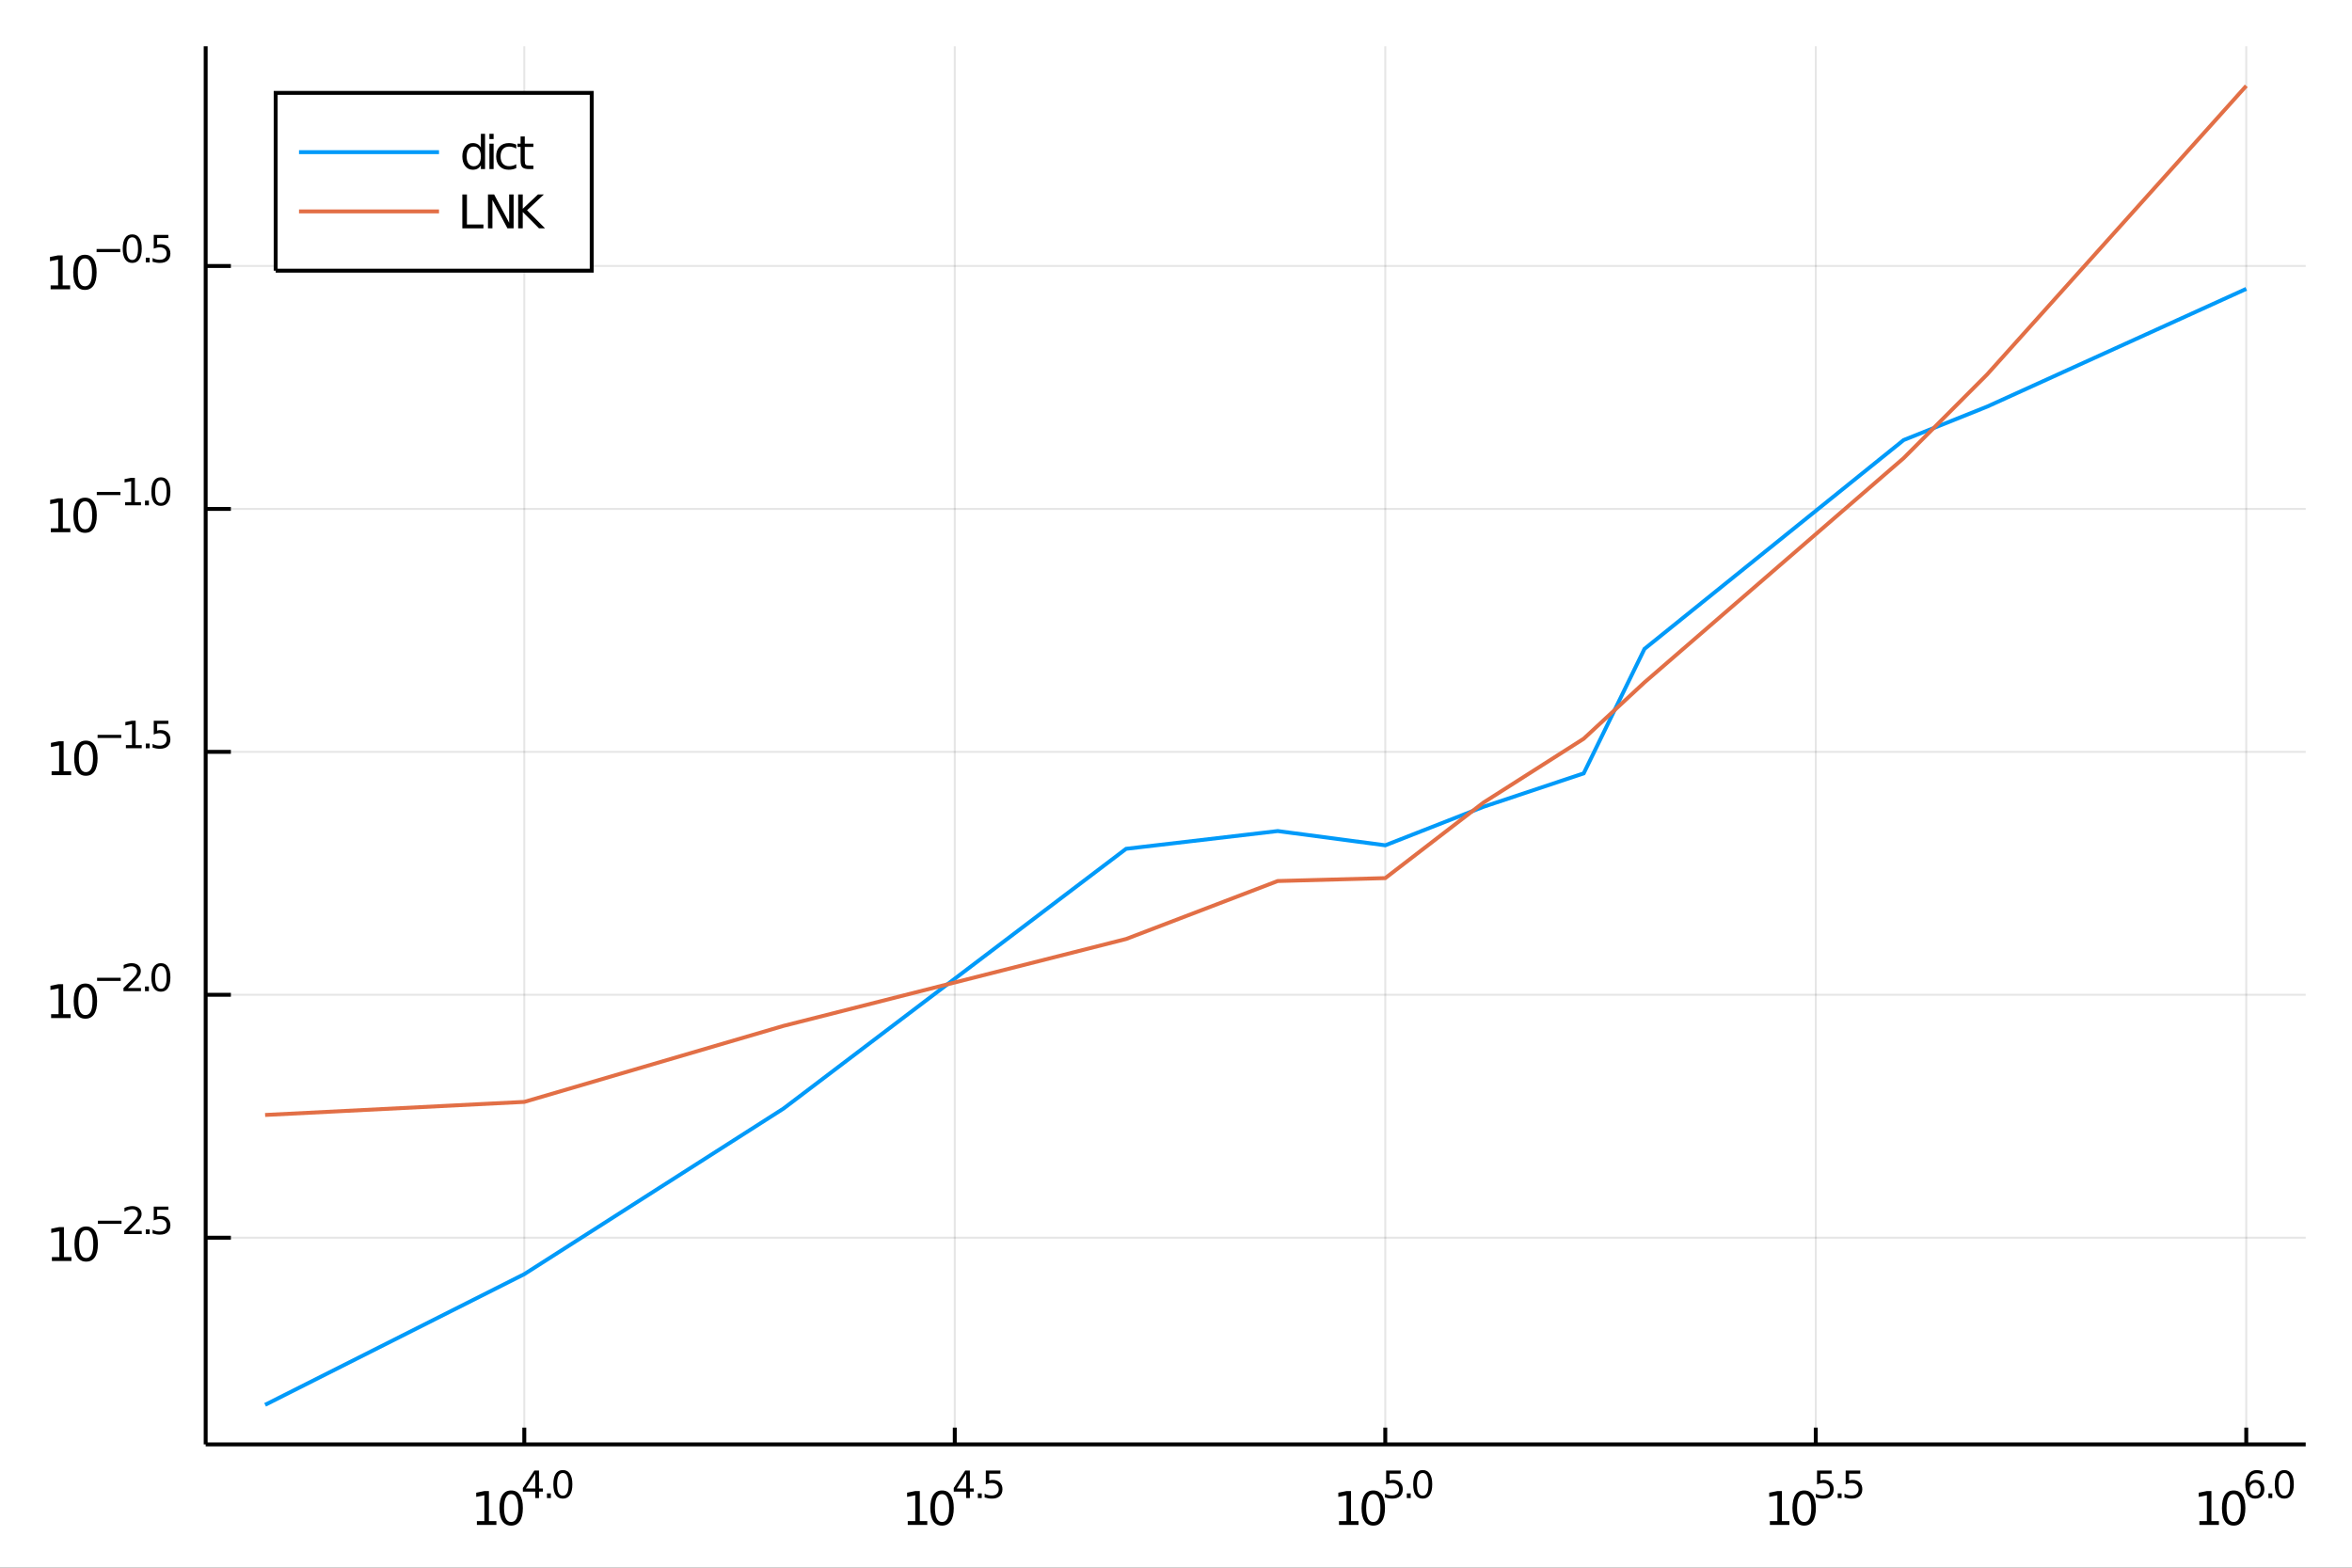 <?xml version="1.0" encoding="utf-8"?>
<svg xmlns="http://www.w3.org/2000/svg" xmlns:xlink="http://www.w3.org/1999/xlink" width="690" height="460" viewBox="0 0 2760 1840">
<rect x="0" y="0" width="2760" height="1840" fill="#333333" stroke="none"/>
<defs>
  <clipPath id="clip900">
    <rect x="0" y="0" width="2760" height="1840"/>
  </clipPath>
</defs>
<path clip-path="url(#clip900)" d="
M0 1840 L2760 1840 L2760 0 L0 0  Z
  " fill="#ffffff" fill-rule="evenodd" fill-opacity="1"/>
<defs>
  <clipPath id="clip901">
    <rect x="552" y="0" width="1933" height="1840"/>
  </clipPath>
</defs>
<path clip-path="url(#clip900)" d="
M241.353 1695.29 L2705.67 1695.29 L2705.67 54.331 L241.353 54.331  Z
  " fill="#ffffff" fill-rule="evenodd" fill-opacity="1"/>
<defs>
  <clipPath id="clip902">
    <rect x="241" y="54" width="2465" height="1642"/>
  </clipPath>
</defs>
<polyline clip-path="url(#clip902)" style="stroke:#000000; stroke-width:2.3; stroke-opacity:0.1; fill:none" points="
  615.241,1695.29 615.241,54.331 
  "/>
<polyline clip-path="url(#clip902)" style="stroke:#000000; stroke-width:2.3; stroke-opacity:0.1; fill:none" points="
  1120.41,1695.29 1120.41,54.331 
  "/>
<polyline clip-path="url(#clip902)" style="stroke:#000000; stroke-width:2.3; stroke-opacity:0.1; fill:none" points="
  1625.58,1695.29 1625.58,54.331 
  "/>
<polyline clip-path="url(#clip902)" style="stroke:#000000; stroke-width:2.3; stroke-opacity:0.1; fill:none" points="
  2130.75,1695.29 2130.75,54.331 
  "/>
<polyline clip-path="url(#clip902)" style="stroke:#000000; stroke-width:2.3; stroke-opacity:0.1; fill:none" points="
  2635.92,1695.29 2635.92,54.331 
  "/>
<polyline clip-path="url(#clip900)" style="stroke:#000000; stroke-width:4.6; stroke-opacity:1; fill:none" points="
  241.353,1695.29 2705.67,1695.29 
  "/>
<polyline clip-path="url(#clip900)" style="stroke:#000000; stroke-width:4.6; stroke-opacity:1; fill:none" points="
  615.241,1695.29 615.241,1675.6 
  "/>
<polyline clip-path="url(#clip900)" style="stroke:#000000; stroke-width:4.6; stroke-opacity:1; fill:none" points="
  1120.41,1695.29 1120.41,1675.6 
  "/>
<polyline clip-path="url(#clip900)" style="stroke:#000000; stroke-width:4.6; stroke-opacity:1; fill:none" points="
  1625.58,1695.29 1625.58,1675.6 
  "/>
<polyline clip-path="url(#clip900)" style="stroke:#000000; stroke-width:4.6; stroke-opacity:1; fill:none" points="
  2130.75,1695.29 2130.75,1675.6 
  "/>
<polyline clip-path="url(#clip900)" style="stroke:#000000; stroke-width:4.6; stroke-opacity:1; fill:none" points="
  2635.92,1695.29 2635.92,1675.6 
  "/>
<path clip-path="url(#clip900)" d="M 0 0 M559.61 1785.3 L568.395 1785.3 L568.395 1754.98 L558.838 1756.9 L558.838 1752 L568.342 1750.08 L573.719 1750.08 L573.719 1785.3 L582.504 1785.3 L582.504 1789.83 L559.61 1789.83 L559.61 1785.3 Z" fill="#000000" fill-rule="evenodd" fill-opacity="1" /><path clip-path="url(#clip900)" d="M 0 0 M599.833 1753.62 Q595.681 1753.62 593.578 1757.72 Q591.501 1761.8 591.501 1770 Q591.501 1778.17 593.578 1782.27 Q595.681 1786.34 599.833 1786.34 Q604.013 1786.34 606.089 1782.27 Q608.192 1778.17 608.192 1770 Q608.192 1761.8 606.089 1757.72 Q604.013 1753.62 599.833 1753.62 M599.833 1749.36 Q606.515 1749.36 610.029 1754.66 Q613.57 1759.93 613.57 1770 Q613.57 1780.03 610.029 1785.33 Q606.515 1790.6 599.833 1790.6 Q593.152 1790.6 589.611 1785.33 Q586.097 1780.03 586.097 1770 Q586.097 1759.93 589.611 1754.66 Q593.152 1749.36 599.833 1749.36 Z" fill="#000000" fill-rule="evenodd" fill-opacity="1" /><path clip-path="url(#clip900)" d="M 0 0 M628.147 1729.82 L617.117 1747.06 L628.147 1747.06 L628.147 1729.82 M627.001 1726.01 L632.495 1726.01 L632.495 1747.06 L637.102 1747.06 L637.102 1750.69 L632.495 1750.69 L632.495 1758.31 L628.147 1758.31 L628.147 1750.69 L613.57 1750.69 L613.57 1746.47 L627.001 1726.01 Z" fill="#000000" fill-rule="evenodd" fill-opacity="1" /><path clip-path="url(#clip900)" d="M 0 0 M641.839 1752.81 L646.402 1752.81 L646.402 1758.31 L641.839 1758.31 L641.839 1752.81 Z" fill="#000000" fill-rule="evenodd" fill-opacity="1" /><path clip-path="url(#clip900)" d="M 0 0 M660.483 1728.89 Q657.109 1728.89 655.4 1732.22 Q653.713 1735.53 653.713 1742.19 Q653.713 1748.83 655.4 1752.16 Q657.109 1755.47 660.483 1755.47 Q663.878 1755.47 665.565 1752.16 Q667.274 1748.83 667.274 1742.19 Q667.274 1735.53 665.565 1732.22 Q663.878 1728.89 660.483 1728.89 M660.483 1725.43 Q665.912 1725.43 668.767 1729.73 Q671.643 1734.02 671.643 1742.19 Q671.643 1750.35 668.767 1754.65 Q665.912 1758.93 660.483 1758.93 Q655.054 1758.93 652.177 1754.65 Q649.322 1750.35 649.322 1742.19 Q649.322 1734.02 652.177 1729.73 Q655.054 1725.43 660.483 1725.43 Z" fill="#000000" fill-rule="evenodd" fill-opacity="1" /><path clip-path="url(#clip900)" d="M 0 0 M1065.25 1785.3 L1074.03 1785.3 L1074.03 1754.98 L1064.47 1756.9 L1064.47 1752 L1073.98 1750.08 L1079.35 1750.08 L1079.35 1785.3 L1088.14 1785.3 L1088.14 1789.83 L1065.25 1789.83 L1065.25 1785.3 Z" fill="#000000" fill-rule="evenodd" fill-opacity="1" /><path clip-path="url(#clip900)" d="M 0 0 M1105.47 1753.62 Q1101.32 1753.62 1099.21 1757.72 Q1097.14 1761.8 1097.14 1770 Q1097.14 1778.17 1099.21 1782.27 Q1101.32 1786.34 1105.47 1786.34 Q1109.65 1786.34 1111.73 1782.27 Q1113.83 1778.17 1113.83 1770 Q1113.83 1761.8 1111.73 1757.72 Q1109.65 1753.62 1105.47 1753.62 M1105.47 1749.36 Q1112.15 1749.36 1115.66 1754.66 Q1119.21 1759.93 1119.21 1770 Q1119.21 1780.03 1115.66 1785.33 Q1112.15 1790.6 1105.47 1790.6 Q1098.79 1790.6 1095.25 1785.33 Q1091.73 1780.03 1091.73 1770 Q1091.73 1759.93 1095.25 1754.66 Q1098.79 1749.36 1105.47 1749.36 Z" fill="#000000" fill-rule="evenodd" fill-opacity="1" /><path clip-path="url(#clip900)" d="M 0 0 M1133.78 1729.82 L1122.75 1747.06 L1133.78 1747.06 L1133.78 1729.82 M1132.64 1726.01 L1138.13 1726.01 L1138.13 1747.06 L1142.74 1747.06 L1142.74 1750.69 L1138.13 1750.69 L1138.13 1758.31 L1133.78 1758.31 L1133.78 1750.69 L1119.21 1750.69 L1119.21 1746.47 L1132.64 1726.01 Z" fill="#000000" fill-rule="evenodd" fill-opacity="1" /><path clip-path="url(#clip900)" d="M 0 0 M1147.47 1752.81 L1152.04 1752.81 L1152.04 1758.31 L1147.47 1758.31 L1147.47 1752.81 Z" fill="#000000" fill-rule="evenodd" fill-opacity="1" /><path clip-path="url(#clip900)" d="M 0 0 M1156.82 1726.01 L1173.97 1726.01 L1173.97 1729.69 L1160.82 1729.69 L1160.82 1737.61 Q1161.77 1737.28 1162.72 1737.13 Q1163.67 1736.96 1164.63 1736.96 Q1170.03 1736.96 1173.19 1739.92 Q1176.35 1742.88 1176.35 1747.95 Q1176.35 1753.16 1173.1 1756.06 Q1169.86 1758.93 1163.96 1758.93 Q1161.92 1758.93 1159.8 1758.59 Q1157.7 1758.24 1155.46 1757.55 L1155.46 1753.16 Q1157.4 1754.22 1159.48 1754.74 Q1161.55 1755.26 1163.87 1755.26 Q1167.61 1755.26 1169.8 1753.29 Q1171.98 1751.32 1171.98 1747.95 Q1171.98 1744.57 1169.8 1742.6 Q1167.61 1740.63 1163.87 1740.63 Q1162.12 1740.63 1160.37 1741.02 Q1158.64 1741.41 1156.82 1742.24 L1156.82 1726.01 Z" fill="#000000" fill-rule="evenodd" fill-opacity="1" /><path clip-path="url(#clip900)" d="M 0 0 M1571.27 1785.3 L1580.06 1785.3 L1580.06 1754.98 L1570.5 1756.9 L1570.5 1752 L1580 1750.08 L1585.38 1750.08 L1585.38 1785.3 L1594.16 1785.3 L1594.16 1789.83 L1571.27 1789.83 L1571.27 1785.3 Z" fill="#000000" fill-rule="evenodd" fill-opacity="1" /><path clip-path="url(#clip900)" d="M 0 0 M1611.49 1753.62 Q1607.34 1753.62 1605.24 1757.72 Q1603.16 1761.8 1603.16 1770 Q1603.16 1778.17 1605.24 1782.27 Q1607.34 1786.34 1611.49 1786.34 Q1615.67 1786.34 1617.75 1782.27 Q1619.85 1778.17 1619.85 1770 Q1619.85 1761.8 1617.75 1757.72 Q1615.67 1753.62 1611.49 1753.62 M1611.49 1749.36 Q1618.18 1749.36 1621.69 1754.66 Q1625.23 1759.93 1625.23 1770 Q1625.23 1780.03 1621.69 1785.33 Q1618.18 1790.6 1611.49 1790.6 Q1604.81 1790.6 1601.27 1785.33 Q1597.76 1780.03 1597.76 1770 Q1597.76 1759.93 1601.27 1754.66 Q1604.81 1749.36 1611.49 1749.36 Z" fill="#000000" fill-rule="evenodd" fill-opacity="1" /><path clip-path="url(#clip900)" d="M 0 0 M1626.59 1726.01 L1643.75 1726.01 L1643.75 1729.69 L1630.59 1729.69 L1630.59 1737.61 Q1631.55 1737.28 1632.5 1737.13 Q1633.45 1736.96 1634.4 1736.96 Q1639.81 1736.96 1642.97 1739.92 Q1646.12 1742.88 1646.12 1747.95 Q1646.12 1753.16 1642.88 1756.06 Q1639.64 1758.93 1633.73 1758.93 Q1631.7 1758.93 1629.58 1758.59 Q1627.48 1758.24 1625.23 1757.55 L1625.23 1753.16 Q1627.18 1754.22 1629.25 1754.74 Q1631.33 1755.26 1633.64 1755.26 Q1637.39 1755.26 1639.57 1753.29 Q1641.76 1751.32 1641.76 1747.95 Q1641.76 1744.57 1639.57 1742.6 Q1637.39 1740.63 1633.64 1740.63 Q1631.89 1740.63 1630.14 1741.02 Q1628.41 1741.41 1626.59 1742.24 L1626.59 1726.01 Z" fill="#000000" fill-rule="evenodd" fill-opacity="1" /><path clip-path="url(#clip900)" d="M 0 0 M1650.86 1752.81 L1655.42 1752.81 L1655.42 1758.31 L1650.86 1758.31 L1650.86 1752.81 Z" fill="#000000" fill-rule="evenodd" fill-opacity="1" /><path clip-path="url(#clip900)" d="M 0 0 M1669.51 1728.89 Q1666.13 1728.89 1664.42 1732.22 Q1662.74 1735.53 1662.74 1742.19 Q1662.74 1748.83 1664.42 1752.16 Q1666.13 1755.47 1669.51 1755.47 Q1672.9 1755.47 1674.59 1752.16 Q1676.3 1748.83 1676.3 1742.19 Q1676.3 1735.53 1674.59 1732.22 Q1672.9 1728.89 1669.51 1728.89 M1669.51 1725.43 Q1674.93 1725.43 1677.79 1729.73 Q1680.67 1734.02 1680.67 1742.19 Q1680.67 1750.35 1677.79 1754.65 Q1674.93 1758.93 1669.51 1758.93 Q1664.08 1758.93 1661.2 1754.65 Q1658.34 1750.35 1658.34 1742.19 Q1658.34 1734.02 1661.2 1729.73 Q1664.08 1725.43 1669.51 1725.43 Z" fill="#000000" fill-rule="evenodd" fill-opacity="1" /><path clip-path="url(#clip900)" d="M 0 0 M2076.91 1785.3 L2085.69 1785.3 L2085.69 1754.98 L2076.14 1756.9 L2076.14 1752 L2085.64 1750.08 L2091.02 1750.08 L2091.02 1785.3 L2099.8 1785.3 L2099.8 1789.83 L2076.91 1789.83 L2076.91 1785.3 Z" fill="#000000" fill-rule="evenodd" fill-opacity="1" /><path clip-path="url(#clip900)" d="M 0 0 M2117.13 1753.62 Q2112.98 1753.62 2110.87 1757.72 Q2108.8 1761.8 2108.8 1770 Q2108.8 1778.17 2110.87 1782.27 Q2112.98 1786.34 2117.13 1786.34 Q2121.31 1786.34 2123.39 1782.27 Q2125.49 1778.17 2125.49 1770 Q2125.49 1761.8 2123.39 1757.72 Q2121.31 1753.62 2117.13 1753.62 M2117.13 1749.36 Q2123.81 1749.36 2127.33 1754.66 Q2130.87 1759.93 2130.87 1770 Q2130.87 1780.03 2127.33 1785.33 Q2123.81 1790.6 2117.13 1790.6 Q2110.45 1790.6 2106.91 1785.33 Q2103.39 1780.03 2103.39 1770 Q2103.39 1759.93 2106.91 1754.66 Q2110.45 1749.36 2117.13 1749.36 Z" fill="#000000" fill-rule="evenodd" fill-opacity="1" /><path clip-path="url(#clip900)" d="M 0 0 M2132.23 1726.01 L2149.38 1726.01 L2149.38 1729.69 L2136.23 1729.69 L2136.23 1737.61 Q2137.18 1737.28 2138.13 1737.13 Q2139.09 1736.96 2140.04 1736.96 Q2145.44 1736.96 2148.6 1739.92 Q2151.76 1742.88 2151.76 1747.95 Q2151.76 1753.16 2148.52 1756.06 Q2145.27 1758.93 2139.37 1758.93 Q2137.33 1758.93 2135.21 1758.59 Q2133.12 1758.24 2130.87 1757.55 L2130.87 1753.16 Q2132.81 1754.22 2134.89 1754.74 Q2136.97 1755.26 2139.28 1755.26 Q2143.02 1755.26 2145.21 1753.29 Q2147.39 1751.32 2147.39 1747.95 Q2147.39 1744.57 2145.21 1742.6 Q2143.02 1740.63 2139.28 1740.63 Q2137.53 1740.63 2135.78 1741.02 Q2134.05 1741.41 2132.23 1742.24 L2132.23 1726.01 Z" fill="#000000" fill-rule="evenodd" fill-opacity="1" /><path clip-path="url(#clip900)" d="M 0 0 M2156.5 1752.81 L2161.06 1752.81 L2161.06 1758.31 L2156.5 1758.31 L2156.5 1752.81 Z" fill="#000000" fill-rule="evenodd" fill-opacity="1" /><path clip-path="url(#clip900)" d="M 0 0 M2165.84 1726.01 L2182.99 1726.01 L2182.99 1729.69 L2169.84 1729.69 L2169.84 1737.61 Q2170.79 1737.28 2171.75 1737.13 Q2172.7 1736.96 2173.65 1736.96 Q2179.06 1736.96 2182.21 1739.92 Q2185.37 1742.88 2185.37 1747.95 Q2185.37 1753.16 2182.13 1756.06 Q2178.88 1758.93 2172.98 1758.93 Q2170.95 1758.93 2168.83 1758.59 Q2166.73 1758.24 2164.48 1757.55 L2164.48 1753.16 Q2166.42 1754.22 2168.5 1754.74 Q2170.58 1755.26 2172.89 1755.26 Q2176.63 1755.26 2178.82 1753.29 Q2181 1751.32 2181 1747.95 Q2181 1744.57 2178.82 1742.6 Q2176.63 1740.63 2172.89 1740.63 Q2171.14 1740.63 2169.39 1741.02 Q2167.66 1741.41 2165.84 1742.24 L2165.84 1726.01 Z" fill="#000000" fill-rule="evenodd" fill-opacity="1" /><path clip-path="url(#clip900)" d="M 0 0 M2580.91 1785.3 L2589.7 1785.3 L2589.7 1754.98 L2580.14 1756.9 L2580.14 1752 L2589.64 1750.08 L2595.02 1750.08 L2595.02 1785.3 L2603.8 1785.3 L2603.8 1789.83 L2580.91 1789.83 L2580.91 1785.3 Z" fill="#000000" fill-rule="evenodd" fill-opacity="1" /><path clip-path="url(#clip900)" d="M 0 0 M2621.13 1753.62 Q2616.98 1753.62 2614.88 1757.72 Q2612.8 1761.8 2612.8 1770 Q2612.8 1778.17 2614.88 1782.27 Q2616.98 1786.34 2621.13 1786.34 Q2625.31 1786.34 2627.39 1782.27 Q2629.49 1778.17 2629.49 1770 Q2629.49 1761.8 2627.39 1757.72 Q2625.31 1753.62 2621.13 1753.62 M2621.13 1749.36 Q2627.82 1749.36 2631.33 1754.66 Q2634.87 1759.93 2634.87 1770 Q2634.87 1780.03 2631.33 1785.33 Q2627.82 1790.6 2621.13 1790.6 Q2614.45 1790.6 2610.91 1785.33 Q2607.4 1780.03 2607.4 1770 Q2607.4 1759.93 2610.91 1754.66 Q2614.45 1749.36 2621.13 1749.36 Z" fill="#000000" fill-rule="evenodd" fill-opacity="1" /><path clip-path="url(#clip900)" d="M 0 0 M2646.4 1740.42 Q2643.46 1740.42 2641.73 1742.43 Q2640.02 1744.44 2640.02 1747.95 Q2640.02 1751.43 2641.73 1753.46 Q2643.46 1755.47 2646.4 1755.47 Q2649.34 1755.47 2651.05 1753.46 Q2652.78 1751.43 2652.78 1747.95 Q2652.78 1744.44 2651.05 1742.43 Q2649.34 1740.42 2646.4 1740.42 M2655.07 1726.73 L2655.07 1730.71 Q2653.43 1729.93 2651.74 1729.52 Q2650.07 1729.11 2648.43 1729.11 Q2644.11 1729.11 2641.81 1732.03 Q2639.54 1734.95 2639.22 1740.85 Q2640.49 1738.97 2642.42 1737.97 Q2644.34 1736.96 2646.66 1736.96 Q2651.52 1736.96 2654.34 1739.92 Q2657.17 1742.86 2657.17 1747.95 Q2657.17 1752.92 2654.23 1755.93 Q2651.29 1758.93 2646.4 1758.93 Q2640.8 1758.93 2637.83 1754.65 Q2634.87 1750.35 2634.87 1742.19 Q2634.87 1734.54 2638.5 1729.99 Q2642.14 1725.43 2648.26 1725.43 Q2649.9 1725.43 2651.57 1725.75 Q2653.25 1726.08 2655.07 1726.73 Z" fill="#000000" fill-rule="evenodd" fill-opacity="1" /><path clip-path="url(#clip900)" d="M 0 0 M2661.91 1752.81 L2666.47 1752.81 L2666.47 1758.31 L2661.91 1758.31 L2661.91 1752.81 Z" fill="#000000" fill-rule="evenodd" fill-opacity="1" /><path clip-path="url(#clip900)" d="M 0 0 M2680.55 1728.89 Q2677.18 1728.89 2675.47 1732.22 Q2673.78 1735.53 2673.78 1742.19 Q2673.78 1748.83 2675.47 1752.16 Q2677.18 1755.47 2680.55 1755.47 Q2683.95 1755.47 2685.63 1752.16 Q2687.34 1748.83 2687.34 1742.19 Q2687.34 1735.53 2685.63 1732.22 Q2683.95 1728.89 2680.55 1728.89 M2680.55 1725.43 Q2685.98 1725.43 2688.83 1729.73 Q2691.71 1734.02 2691.71 1742.19 Q2691.71 1750.35 2688.83 1754.65 Q2685.98 1758.93 2680.55 1758.93 Q2675.12 1758.93 2672.24 1754.65 Q2669.39 1750.35 2669.39 1742.19 Q2669.39 1734.02 2672.24 1729.73 Q2675.12 1725.43 2680.55 1725.43 Z" fill="#000000" fill-rule="evenodd" fill-opacity="1" /><polyline clip-path="url(#clip902)" style="stroke:#000000; stroke-width:2.3; stroke-opacity:0.1; fill:none" points="
  241.353,1452.71 2705.67,1452.71 
  "/>
<polyline clip-path="url(#clip902)" style="stroke:#000000; stroke-width:2.3; stroke-opacity:0.1; fill:none" points="
  241.353,1167.58 2705.67,1167.58 
  "/>
<polyline clip-path="url(#clip902)" style="stroke:#000000; stroke-width:2.3; stroke-opacity:0.1; fill:none" points="
  241.353,882.455 2705.67,882.455 
  "/>
<polyline clip-path="url(#clip902)" style="stroke:#000000; stroke-width:2.3; stroke-opacity:0.1; fill:none" points="
  241.353,597.328 2705.67,597.328 
  "/>
<polyline clip-path="url(#clip902)" style="stroke:#000000; stroke-width:2.3; stroke-opacity:0.1; fill:none" points="
  241.353,312.201 2705.67,312.201 
  "/>
<polyline clip-path="url(#clip900)" style="stroke:#000000; stroke-width:4.6; stroke-opacity:1; fill:none" points="
  241.353,1695.29 241.353,54.331 
  "/>
<polyline clip-path="url(#clip900)" style="stroke:#000000; stroke-width:4.6; stroke-opacity:1; fill:none" points="
  241.353,1452.71 270.925,1452.71 
  "/>
<polyline clip-path="url(#clip900)" style="stroke:#000000; stroke-width:4.6; stroke-opacity:1; fill:none" points="
  241.353,1167.58 270.925,1167.58 
  "/>
<polyline clip-path="url(#clip900)" style="stroke:#000000; stroke-width:4.6; stroke-opacity:1; fill:none" points="
  241.353,882.455 270.925,882.455 
  "/>
<polyline clip-path="url(#clip900)" style="stroke:#000000; stroke-width:4.6; stroke-opacity:1; fill:none" points="
  241.353,597.328 270.925,597.328 
  "/>
<polyline clip-path="url(#clip900)" style="stroke:#000000; stroke-width:4.6; stroke-opacity:1; fill:none" points="
  241.353,312.201 270.925,312.201 
  "/>
<path clip-path="url(#clip900)" d="M 0 0 M60.905 1475.47 L69.69 1475.47 L69.69 1445.15 L60.133 1447.07 L60.133 1442.17 L69.637 1440.25 L75.014 1440.25 L75.014 1475.47 L83.799 1475.47 L83.799 1480 L60.905 1480 L60.905 1475.47 Z" fill="#000000" fill-rule="evenodd" fill-opacity="1" /><path clip-path="url(#clip900)" d="M 0 0 M101.128 1443.79 Q96.976 1443.79 94.873 1447.89 Q92.796 1451.96 92.796 1460.16 Q92.796 1468.34 94.873 1472.44 Q96.976 1476.51 101.128 1476.51 Q105.308 1476.51 107.384 1472.44 Q109.487 1468.34 109.487 1460.16 Q109.487 1451.96 107.384 1447.89 Q105.308 1443.79 101.128 1443.79 M101.128 1439.53 Q107.81 1439.53 111.324 1444.83 Q114.865 1450.1 114.865 1460.16 Q114.865 1470.2 111.324 1475.5 Q107.81 1480.77 101.128 1480.77 Q94.447 1480.77 90.906 1475.5 Q87.392 1470.2 87.392 1460.16 Q87.392 1450.1 90.906 1444.83 Q94.447 1439.53 101.128 1439.53 Z" fill="#000000" fill-rule="evenodd" fill-opacity="1" /><path clip-path="url(#clip900)" d="M 0 0 M114.865 1432.75 L142.593 1432.75 L142.593 1436.43 L114.865 1436.43 L114.865 1432.75 Z" fill="#000000" fill-rule="evenodd" fill-opacity="1" /><path clip-path="url(#clip900)" d="M 0 0 M151.093 1444.8 L166.341 1444.8 L166.341 1448.47 L145.837 1448.47 L145.837 1444.8 Q148.324 1442.22 152.607 1437.9 Q156.911 1433.55 158.014 1432.3 Q160.112 1429.94 160.934 1428.32 Q161.778 1426.67 161.778 1425.09 Q161.778 1422.52 159.961 1420.9 Q158.166 1419.27 155.267 1419.27 Q153.213 1419.27 150.92 1419.99 Q148.649 1420.7 146.053 1422.15 L146.053 1417.74 Q148.692 1416.68 150.985 1416.14 Q153.278 1415.6 155.181 1415.6 Q160.199 1415.6 163.184 1418.11 Q166.168 1420.62 166.168 1424.81 Q166.168 1426.8 165.411 1428.6 Q164.676 1430.37 162.708 1432.79 Q162.167 1433.42 159.269 1436.43 Q156.37 1439.41 151.093 1444.8 Z" fill="#000000" fill-rule="evenodd" fill-opacity="1" /><path clip-path="url(#clip900)" d="M 0 0 M171.078 1442.98 L175.642 1442.98 L175.642 1448.47 L171.078 1448.47 L171.078 1442.98 Z" fill="#000000" fill-rule="evenodd" fill-opacity="1" /><path clip-path="url(#clip900)" d="M 0 0 M180.422 1416.18 L197.574 1416.18 L197.574 1419.86 L184.423 1419.86 L184.423 1427.77 Q185.375 1427.45 186.327 1427.3 Q187.278 1427.13 188.23 1427.13 Q193.637 1427.13 196.795 1430.09 Q199.953 1433.05 199.953 1438.11 Q199.953 1443.33 196.708 1446.22 Q193.464 1449.1 187.559 1449.1 Q185.526 1449.1 183.407 1448.75 Q181.309 1448.41 179.059 1447.72 L179.059 1443.33 Q181.006 1444.39 183.082 1444.9 Q185.159 1445.42 187.473 1445.42 Q191.215 1445.42 193.399 1443.46 Q195.584 1441.49 195.584 1438.11 Q195.584 1434.74 193.399 1432.77 Q191.215 1430.8 187.473 1430.8 Q185.721 1430.8 183.969 1431.19 Q182.239 1431.58 180.422 1432.4 L180.422 1416.18 Z" fill="#000000" fill-rule="evenodd" fill-opacity="1" /><path clip-path="url(#clip900)" d="M 0 0 M59.975 1190.34 L68.76 1190.34 L68.76 1160.02 L59.203 1161.94 L59.203 1157.04 L68.707 1155.12 L74.084 1155.12 L74.084 1190.34 L82.869 1190.34 L82.869 1194.87 L59.975 1194.87 L59.975 1190.34 Z" fill="#000000" fill-rule="evenodd" fill-opacity="1" /><path clip-path="url(#clip900)" d="M 0 0 M100.198 1158.67 Q96.046 1158.67 93.943 1162.76 Q91.866 1166.84 91.866 1175.04 Q91.866 1183.21 93.943 1187.31 Q96.046 1191.38 100.198 1191.38 Q104.378 1191.38 106.454 1187.31 Q108.557 1183.21 108.557 1175.04 Q108.557 1166.84 106.454 1162.76 Q104.378 1158.67 100.198 1158.67 M100.198 1154.41 Q106.88 1154.41 110.394 1159.7 Q113.934 1164.97 113.934 1175.04 Q113.934 1185.07 110.394 1190.37 Q106.88 1195.64 100.198 1195.64 Q93.517 1195.64 89.976 1190.37 Q86.462 1185.07 86.462 1175.04 Q86.462 1164.97 89.976 1159.7 Q93.517 1154.41 100.198 1154.41 Z" fill="#000000" fill-rule="evenodd" fill-opacity="1" /><path clip-path="url(#clip900)" d="M 0 0 M113.934 1147.62 L141.663 1147.62 L141.663 1151.3 L113.934 1151.3 L113.934 1147.62 Z" fill="#000000" fill-rule="evenodd" fill-opacity="1" /><path clip-path="url(#clip900)" d="M 0 0 M150.163 1159.67 L165.411 1159.67 L165.411 1163.35 L144.907 1163.35 L144.907 1159.67 Q147.394 1157.1 151.677 1152.77 Q155.981 1148.42 157.084 1147.17 Q159.182 1144.81 160.004 1143.19 Q160.848 1141.54 160.848 1139.97 Q160.848 1137.39 159.031 1135.77 Q157.236 1134.15 154.337 1134.15 Q152.283 1134.15 149.99 1134.86 Q147.719 1135.58 145.123 1137.02 L145.123 1132.61 Q147.762 1131.55 150.055 1131.01 Q152.347 1130.47 154.251 1130.47 Q159.269 1130.47 162.254 1132.98 Q165.238 1135.49 165.238 1139.68 Q165.238 1141.67 164.481 1143.47 Q163.746 1145.24 161.778 1147.67 Q161.237 1148.29 158.339 1151.3 Q155.44 1154.28 150.163 1159.67 Z" fill="#000000" fill-rule="evenodd" fill-opacity="1" /><path clip-path="url(#clip900)" d="M 0 0 M170.148 1157.85 L174.712 1157.85 L174.712 1163.35 L170.148 1163.35 L170.148 1157.85 Z" fill="#000000" fill-rule="evenodd" fill-opacity="1" /><path clip-path="url(#clip900)" d="M 0 0 M188.792 1133.93 Q185.418 1133.93 183.709 1137.26 Q182.022 1140.57 182.022 1147.23 Q182.022 1153.87 183.709 1157.2 Q185.418 1160.51 188.792 1160.51 Q192.188 1160.51 193.875 1157.2 Q195.584 1153.87 195.584 1147.23 Q195.584 1140.57 193.875 1137.26 Q192.188 1133.93 188.792 1133.93 M188.792 1130.47 Q194.221 1130.47 197.076 1134.77 Q199.953 1139.06 199.953 1147.23 Q199.953 1155.39 197.076 1159.69 Q194.221 1163.97 188.792 1163.97 Q183.363 1163.97 180.487 1159.69 Q177.632 1155.39 177.632 1147.23 Q177.632 1139.06 180.487 1134.77 Q183.363 1130.47 188.792 1130.47 Z" fill="#000000" fill-rule="evenodd" fill-opacity="1" /><path clip-path="url(#clip900)" d="M 0 0 M60.559 905.216 L69.344 905.216 L69.344 874.896 L59.787 876.813 L59.787 871.915 L69.291 869.998 L74.668 869.998 L74.668 905.216 L83.453 905.216 L83.453 909.742 L60.559 909.742 L60.559 905.216 Z" fill="#000000" fill-rule="evenodd" fill-opacity="1" /><path clip-path="url(#clip900)" d="M 0 0 M100.782 873.538 Q96.63 873.538 94.527 877.638 Q92.45 881.711 92.45 889.91 Q92.45 898.082 94.527 902.182 Q96.63 906.255 100.782 906.255 Q104.962 906.255 107.038 902.182 Q109.141 898.082 109.141 889.91 Q109.141 881.711 107.038 877.638 Q104.962 873.538 100.782 873.538 M100.782 869.279 Q107.464 869.279 110.978 874.577 Q114.518 879.847 114.518 889.91 Q114.518 899.946 110.978 905.243 Q107.464 910.514 100.782 910.514 Q94.101 910.514 90.56 905.243 Q87.046 899.946 87.046 889.91 Q87.046 879.847 90.56 874.577 Q94.101 869.279 100.782 869.279 Z" fill="#000000" fill-rule="evenodd" fill-opacity="1" /><path clip-path="url(#clip900)" d="M 0 0 M114.518 862.496 L142.247 862.496 L142.247 866.173 L114.518 866.173 L114.518 862.496 Z" fill="#000000" fill-rule="evenodd" fill-opacity="1" /><path clip-path="url(#clip900)" d="M 0 0 M147.741 874.543 L154.878 874.543 L154.878 849.908 L147.113 851.465 L147.113 847.485 L154.835 845.928 L159.204 845.928 L159.204 874.543 L166.341 874.543 L166.341 878.22 L147.741 878.22 L147.741 874.543 Z" fill="#000000" fill-rule="evenodd" fill-opacity="1" /><path clip-path="url(#clip900)" d="M 0 0 M171.078 872.726 L175.642 872.726 L175.642 878.22 L171.078 878.22 L171.078 872.726 Z" fill="#000000" fill-rule="evenodd" fill-opacity="1" /><path clip-path="url(#clip900)" d="M 0 0 M180.422 845.928 L197.574 845.928 L197.574 849.605 L184.423 849.605 L184.423 857.521 Q185.375 857.197 186.327 857.045 Q187.278 856.872 188.23 856.872 Q193.637 856.872 196.795 859.835 Q199.953 862.798 199.953 867.86 Q199.953 873.072 196.708 875.97 Q193.464 878.847 187.559 878.847 Q185.526 878.847 183.407 878.501 Q181.309 878.155 179.059 877.463 L179.059 873.072 Q181.006 874.132 183.082 874.651 Q185.159 875.17 187.473 875.17 Q191.215 875.17 193.399 873.202 Q195.584 871.234 195.584 867.86 Q195.584 864.486 193.399 862.517 Q191.215 860.549 187.473 860.549 Q185.721 860.549 183.969 860.938 Q182.239 861.328 180.422 862.15 L180.422 845.928 Z" fill="#000000" fill-rule="evenodd" fill-opacity="1" /><path clip-path="url(#clip900)" d="M 0 0 M59.629 620.09 L68.414 620.09 L68.414 589.769 L58.857 591.686 L58.857 586.788 L68.361 584.871 L73.738 584.871 L73.738 620.09 L82.523 620.09 L82.523 624.615 L59.629 624.615 L59.629 620.09 Z" fill="#000000" fill-rule="evenodd" fill-opacity="1" /><path clip-path="url(#clip900)" d="M 0 0 M99.852 588.411 Q95.7 588.411 93.597 592.511 Q91.52 596.584 91.52 604.783 Q91.52 612.955 93.597 617.055 Q95.7 621.128 99.852 621.128 Q104.032 621.128 106.108 617.055 Q108.211 612.955 108.211 604.783 Q108.211 596.584 106.108 592.511 Q104.032 588.411 99.852 588.411 M99.852 584.152 Q106.534 584.152 110.048 589.45 Q113.588 594.72 113.588 604.783 Q113.588 614.819 110.048 620.116 Q106.534 625.387 99.852 625.387 Q93.171 625.387 89.63 620.116 Q86.116 614.819 86.116 604.783 Q86.116 594.72 89.63 589.45 Q93.171 584.152 99.852 584.152 Z" fill="#000000" fill-rule="evenodd" fill-opacity="1" /><path clip-path="url(#clip900)" d="M 0 0 M113.588 577.369 L141.317 577.369 L141.317 581.046 L113.588 581.046 L113.588 577.369 Z" fill="#000000" fill-rule="evenodd" fill-opacity="1" /><path clip-path="url(#clip900)" d="M 0 0 M146.81 589.416 L153.948 589.416 L153.948 564.781 L146.183 566.338 L146.183 562.358 L153.905 560.801 L158.274 560.801 L158.274 589.416 L165.411 589.416 L165.411 593.093 L146.81 593.093 L146.81 589.416 Z" fill="#000000" fill-rule="evenodd" fill-opacity="1" /><path clip-path="url(#clip900)" d="M 0 0 M170.148 587.599 L174.712 587.599 L174.712 593.093 L170.148 593.093 L170.148 587.599 Z" fill="#000000" fill-rule="evenodd" fill-opacity="1" /><path clip-path="url(#clip900)" d="M 0 0 M188.792 563.678 Q185.418 563.678 183.709 567.009 Q182.022 570.318 182.022 576.979 Q182.022 583.62 183.709 586.95 Q185.418 590.26 188.792 590.26 Q192.188 590.26 193.875 586.95 Q195.584 583.62 195.584 576.979 Q195.584 570.318 193.875 567.009 Q192.188 563.678 188.792 563.678 M188.792 560.217 Q194.221 560.217 197.076 564.521 Q199.953 568.804 199.953 576.979 Q199.953 585.134 197.076 589.438 Q194.221 593.72 188.792 593.72 Q183.363 593.72 180.487 589.438 Q177.632 585.134 177.632 576.979 Q177.632 568.804 180.487 564.521 Q183.363 560.217 188.792 560.217 Z" fill="#000000" fill-rule="evenodd" fill-opacity="1" /><path clip-path="url(#clip900)" d="M 0 0 M59.413 334.963 L68.198 334.963 L68.198 304.642 L58.641 306.559 L58.641 301.661 L68.144 299.744 L73.522 299.744 L73.522 334.963 L82.306 334.963 L82.306 339.488 L59.413 339.488 L59.413 334.963 Z" fill="#000000" fill-rule="evenodd" fill-opacity="1" /><path clip-path="url(#clip900)" d="M 0 0 M99.636 303.285 Q95.483 303.285 93.38 307.384 Q91.304 311.457 91.304 319.656 Q91.304 327.828 93.38 331.928 Q95.483 336.001 99.636 336.001 Q103.815 336.001 105.892 331.928 Q107.995 327.828 107.995 319.656 Q107.995 311.457 105.892 307.384 Q103.815 303.285 99.636 303.285 M99.636 299.025 Q106.318 299.025 109.832 304.323 Q113.372 309.594 113.372 319.656 Q113.372 329.692 109.832 334.989 Q106.318 340.26 99.636 340.26 Q92.954 340.26 89.414 334.989 Q85.9 329.692 85.9 319.656 Q85.9 309.594 89.414 304.323 Q92.954 299.025 99.636 299.025 Z" fill="#000000" fill-rule="evenodd" fill-opacity="1" /><path clip-path="url(#clip900)" d="M 0 0 M113.372 292.242 L141.1 292.242 L141.1 295.919 L113.372 295.919 L113.372 292.242 Z" fill="#000000" fill-rule="evenodd" fill-opacity="1" /><path clip-path="url(#clip900)" d="M 0 0 M155.181 278.551 Q151.807 278.551 150.098 281.882 Q148.411 285.191 148.411 291.853 Q148.411 298.493 150.098 301.823 Q151.807 305.133 155.181 305.133 Q158.577 305.133 160.264 301.823 Q161.972 298.493 161.972 291.853 Q161.972 285.191 160.264 281.882 Q158.577 278.551 155.181 278.551 M155.181 275.09 Q160.61 275.09 163.465 279.394 Q166.341 283.677 166.341 291.853 Q166.341 300.007 163.465 304.311 Q160.61 308.593 155.181 308.593 Q149.752 308.593 146.875 304.311 Q144.02 300.007 144.02 291.853 Q144.02 283.677 146.875 279.394 Q149.752 275.09 155.181 275.09 Z" fill="#000000" fill-rule="evenodd" fill-opacity="1" /><path clip-path="url(#clip900)" d="M 0 0 M171.078 302.472 L175.642 302.472 L175.642 307.966 L171.078 307.966 L171.078 302.472 Z" fill="#000000" fill-rule="evenodd" fill-opacity="1" /><path clip-path="url(#clip900)" d="M 0 0 M180.422 275.674 L197.574 275.674 L197.574 279.351 L184.423 279.351 L184.423 287.267 Q185.375 286.943 186.327 286.791 Q187.278 286.618 188.23 286.618 Q193.637 286.618 196.795 289.581 Q199.953 292.545 199.953 297.606 Q199.953 302.818 196.708 305.717 Q193.464 308.593 187.559 308.593 Q185.526 308.593 183.407 308.247 Q181.309 307.901 179.059 307.209 L179.059 302.818 Q181.006 303.878 183.082 304.397 Q185.159 304.916 187.473 304.916 Q191.215 304.916 193.399 302.948 Q195.584 300.98 195.584 297.606 Q195.584 294.232 193.399 292.263 Q191.215 290.295 187.473 290.295 Q185.721 290.295 183.969 290.685 Q182.239 291.074 180.422 291.896 L180.422 275.674 Z" fill="#000000" fill-rule="evenodd" fill-opacity="1" /><polyline clip-path="url(#clip902)" style="stroke:#009af9; stroke-width:4.6; stroke-opacity:1; fill:none" points="
  311.098,1648.85 615.241,1495.46 919.384,1301.14 1321.44,996.244 1499.35,975.416 1625.58,992.129 1740.7,946.977 1858.41,907.723 1929.73,761.621 2233.87,516.488 
  2331.78,477.263 2635.92,339.044 
  "/>
<polyline clip-path="url(#clip902)" style="stroke:#e26f46; stroke-width:4.6; stroke-opacity:1; fill:none" points="
  311.098,1308.63 615.241,1293.29 919.384,1204.09 1321.44,1102.11 1499.35,1034.07 1625.58,1030.65 1740.7,942.058 1858.41,867.05 1929.73,800.937 2233.87,537.714 
  2331.78,439.531 2635.92,100.773 
  "/>
<path clip-path="url(#clip900)" d="
M323.497 317.685 L694.367 317.685 L694.367 109.029 L323.497 109.029  Z
  " fill="#ffffff" fill-rule="evenodd" fill-opacity="1"/>
<polyline clip-path="url(#clip900)" style="stroke:#000000; stroke-width:4.6; stroke-opacity:1; fill:none" points="
  323.497,317.685 694.367,317.685 694.367,109.029 323.497,109.029 323.497,317.685 
  "/>
<polyline clip-path="url(#clip900)" style="stroke:#009af9; stroke-width:4.6; stroke-opacity:1; fill:none" points="
  350.878,178.581 515.166,178.581 
  "/>
<path clip-path="url(#clip900)" d="M 0 0 M564.296 173.164 L564.296 157.032 L569.194 157.032 L569.194 198.453 L564.296 198.453 L564.296 193.981 Q562.752 196.643 560.383 197.948 Q558.04 199.225 554.739 199.225 Q549.335 199.225 545.928 194.913 Q542.547 190.6 542.547 183.573 Q542.547 176.545 545.928 172.232 Q549.335 167.92 554.739 167.92 Q558.04 167.92 560.383 169.224 Q562.752 170.502 564.296 173.164 M547.605 183.573 Q547.605 188.977 549.814 192.064 Q552.05 195.126 555.937 195.126 Q559.824 195.126 562.06 192.064 Q564.296 188.977 564.296 183.573 Q564.296 178.169 562.06 175.107 Q559.824 172.019 555.937 172.019 Q552.05 172.019 549.814 175.107 Q547.605 178.169 547.605 183.573 Z" fill="#000000" fill-rule="evenodd" fill-opacity="1" /><path clip-path="url(#clip900)" d="M 0 0 M574.332 168.639 L579.23 168.639 L579.23 198.453 L574.332 198.453 L574.332 168.639 M574.332 157.032 L579.23 157.032 L579.23 163.235 L574.332 163.235 L574.332 157.032 Z" fill="#000000" fill-rule="evenodd" fill-opacity="1" /><path clip-path="url(#clip900)" d="M 0 0 M605.823 169.783 L605.823 174.362 Q603.747 173.217 601.644 172.658 Q599.568 172.073 597.438 172.073 Q592.673 172.073 590.037 175.107 Q587.402 178.115 587.402 183.573 Q587.402 189.03 590.037 192.064 Q592.673 195.073 597.438 195.073 Q599.568 195.073 601.644 194.514 Q603.747 193.928 605.823 192.783 L605.823 197.309 Q603.774 198.267 601.564 198.746 Q599.381 199.225 596.906 199.225 Q590.171 199.225 586.204 194.993 Q582.238 190.76 582.238 183.573 Q582.238 176.279 586.231 172.099 Q590.25 167.92 597.225 167.92 Q599.488 167.92 601.644 168.399 Q603.8 168.852 605.823 169.783 Z" fill="#000000" fill-rule="evenodd" fill-opacity="1" /><path clip-path="url(#clip900)" d="M 0 0 M615.806 160.173 L615.806 168.639 L625.895 168.639 L625.895 172.445 L615.806 172.445 L615.806 188.63 Q615.806 192.277 616.791 193.316 Q617.802 194.354 620.864 194.354 L625.895 194.354 L625.895 198.453 L620.864 198.453 Q615.194 198.453 613.037 196.35 Q610.881 194.221 610.881 188.63 L610.881 172.445 L607.287 172.445 L607.287 168.639 L610.881 168.639 L610.881 160.173 L615.806 160.173 Z" fill="#000000" fill-rule="evenodd" fill-opacity="1" /><polyline clip-path="url(#clip900)" style="stroke:#e26f46; stroke-width:4.6; stroke-opacity:1; fill:none" points="
  350.878,248.133 515.166,248.133 
  "/>
<path clip-path="url(#clip900)" d="M 0 0 M542.547 228.261 L547.924 228.261 L547.924 263.48 L567.277 263.48 L567.277 268.005 L542.547 268.005 L542.547 228.261 Z" fill="#000000" fill-rule="evenodd" fill-opacity="1" /><path clip-path="url(#clip900)" d="M 0 0 M572.628 228.261 L579.869 228.261 L597.491 261.51 L597.491 228.261 L602.709 228.261 L602.709 268.005 L595.468 268.005 L577.845 234.757 L577.845 268.005 L572.628 268.005 L572.628 228.261 Z" fill="#000000" fill-rule="evenodd" fill-opacity="1" /><path clip-path="url(#clip900)" d="M 0 0 M608.059 228.261 L613.437 228.261 L613.437 245.059 L631.272 228.261 L638.193 228.261 L618.468 246.789 L639.604 268.005 L632.523 268.005 L613.437 248.865 L613.437 268.005 L608.059 268.005 L608.059 228.261 Z" fill="#000000" fill-rule="evenodd" fill-opacity="1" /></svg>
